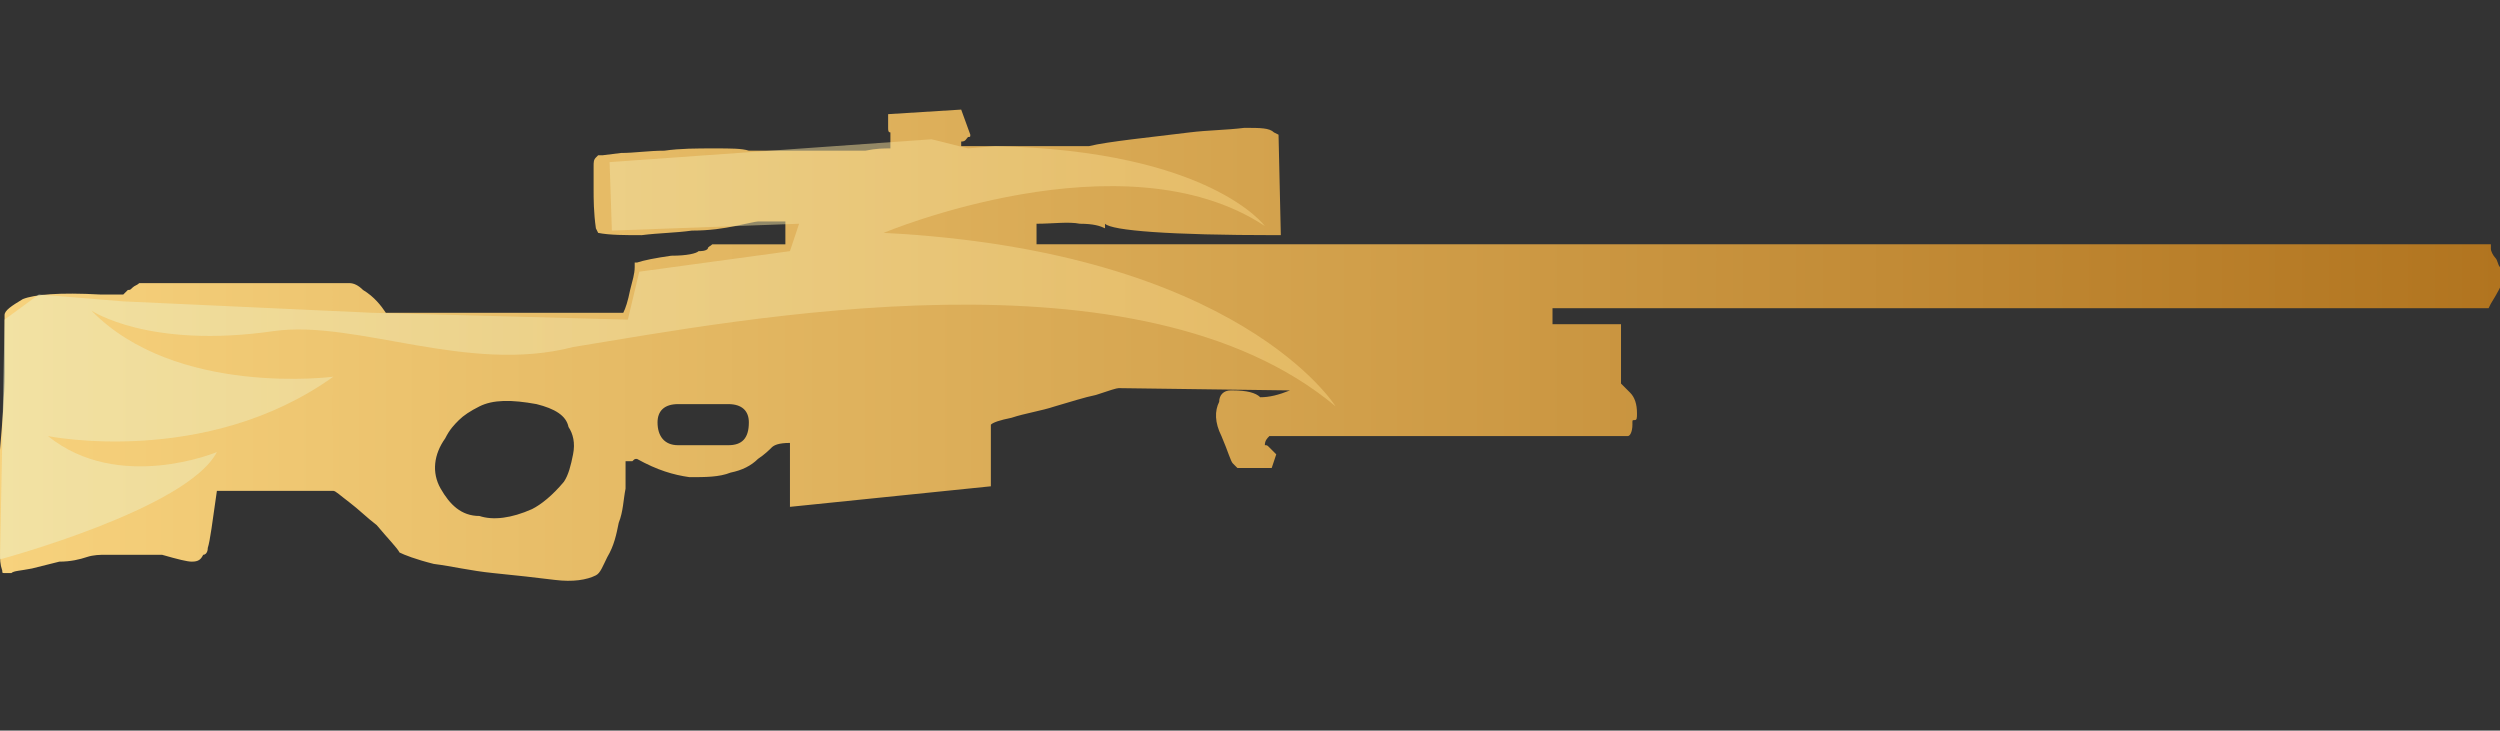 <?xml version="1.0" encoding="utf-8"?>
<!-- Generator: Adobe Illustrator 16.0.0, SVG Export Plug-In . SVG Version: 6.00 Build 0)  -->
<!DOCTYPE svg PUBLIC "-//W3C//DTD SVG 1.0//EN" "http://www.w3.org/TR/2001/REC-SVG-20010904/DTD/svg10.dtd">
<svg version="1.0" id="图层_1" xmlns="http://www.w3.org/2000/svg" xmlns:xlink="http://www.w3.org/1999/xlink" x="0px" y="0px"
	 width="109.5px" height="32px" viewBox="0 0 109.5 32" enable-background="new 0 0 109.5 32" xml:space="preserve">
<rect x="0" y="0" width="109.5" height="32" fill="#333333" stroke="none"/>
<linearGradient id="SVGID_1_" gradientUnits="userSpaceOnUse" x1="0" y1="15.134" x2="109.561" y2="15.134">
	<stop  offset="2.300000e-007" style="stop-color:#F7D27D"/>
	<stop  offset="1" style="stop-color:#B1741F"/>
</linearGradient>
<path fill="url(#SVGID_1_)" d="M109.3,11.3c0.1,0.1,0.1,0.3,0.2,0.4c0.1,0.2,0.1,0.3,0.1,0.5c0,0.3-0.2,0.6-0.5,1.1l-0.1,0.2H68v0.7
	h3v2.6l0.4,0.4c0.2,0.2,0.3,0.5,0.3,0.9c0,0.2,0,0.3-0.1,0.3c-0.1,0-0.1,0-0.1,0.1v0.1c0,0.3-0.1,0.5-0.2,0.5c-0.1,0-0.2,0-0.3,0
	c-0.2,0-0.8,0-1.8,0c-1,0-2.5,0-4.6,0c-2.1,0-5.1,0-9,0c-0.1,0.1-0.2,0.2-0.2,0.4c0.1,0,0.1,0,0.2,0.1l0.3,0.3l-0.2,0.6h-1.5
	L54,20.3c-0.1-0.1-0.2-0.5-0.5-1.2c-0.3-0.6-0.3-1.1-0.1-1.5c0-0.3,0.2-0.5,0.5-0.5H54c0.6,0,1,0.1,1.2,0.3c0.4,0,0.8-0.1,1.3-0.3
	l-7.5-0.1c-0.1,0-0.4,0.1-1,0.3c-0.5,0.1-1.1,0.3-1.8,0.5c-0.6,0.2-1.3,0.3-1.9,0.5c-0.5,0.1-0.8,0.2-0.9,0.3v2.7l-8.8,0.9v-2.8
	c-0.5,0-0.7,0.1-0.8,0.2c-0.1,0.1-0.3,0.3-0.6,0.5c-0.3,0.3-0.7,0.5-1.2,0.6c-0.5,0.2-1.1,0.2-1.8,0.2c-0.7-0.1-1.4-0.3-2.3-0.8
	c-0.1,0-0.1,0-0.2,0.1c-0.1,0-0.2,0-0.3,0c0,0.3,0,0.7,0,1.2c-0.1,0.5-0.1,1-0.3,1.5c-0.1,0.5-0.2,1-0.5,1.5
	c-0.2,0.4-0.3,0.7-0.5,0.8c-0.4,0.2-1,0.3-1.8,0.2c-0.8-0.1-1.7-0.2-2.7-0.3c-1-0.1-1.8-0.3-2.6-0.4c-0.8-0.2-1.3-0.4-1.5-0.5
	C17.4,24,17,23.6,16.5,23c-0.4-0.3-0.8-0.7-1.2-1c-0.4-0.3-0.6-0.5-0.7-0.5H9.5c-0.2,1.4-0.3,2.2-0.4,2.5c0,0.2-0.1,0.3-0.2,0.3
	c-0.1,0.2-0.2,0.3-0.5,0.3c-0.2,0-0.6-0.1-1.3-0.3c-0.5,0-1,0-1.5,0c-0.5,0-0.9,0-1,0c-0.2,0-0.5,0-0.8,0.1
	c-0.3,0.1-0.7,0.2-1.2,0.2c-0.4,0.1-0.8,0.2-1.2,0.3c-0.5,0.1-0.8,0.1-0.9,0.2H0.2c-0.1,0-0.1,0-0.1-0.1C0,24.7,0,24.5,0,24.2
	c0-0.3,0-0.8,0-1.5c0-0.7,0-1.7,0-3c0.1-1.2,0.2-2.3,0.2-3.4c0-1.2,0-2,0-2.5c0-0.2,0.3-0.4,0.8-0.7c0.5-0.2,1.6-0.3,3.4-0.2h1
	l0.1-0.1l0.1-0.1c0.1,0,0.1,0,0.2-0.1c0.1-0.1,0.2-0.1,0.3-0.2h9.2c0.2,0,0.4,0.1,0.6,0.3c0.5,0.3,0.8,0.7,1,1h10.4
	c0.1-0.2,0.2-0.5,0.3-1c0.1-0.4,0.2-0.7,0.2-1v-0.2h0.1c0.3-0.1,0.8-0.2,1.5-0.3c0.7,0,1.1-0.1,1.2-0.2c0.1,0,0.3,0,0.4-0.1
	c0-0.1,0.1-0.1,0.2-0.2h3.2v-1h-1.2c-0.1,0-0.5,0.1-1,0.2c-0.5,0.1-1.1,0.2-1.9,0.2c-0.7,0.1-1.4,0.1-2.2,0.2c-0.7,0-1.4,0-1.9-0.1
	l-0.1-0.2V10c-0.1-0.7-0.1-1.3-0.1-1.7c0-0.4,0-0.8,0-1c0-0.2,0-0.3,0.1-0.4l0.1-0.1h0.2l0.8-0.1c0.6,0,1.2-0.1,1.9-0.1
	c0.7-0.1,1.4-0.1,2.2-0.1c0.7,0,1.2,0,1.5,0.1c0.5,0,1,0,1.5,0c0.6,0,1.2,0,1.9,0c0.6,0,1.1,0,1.7,0c0.5-0.1,0.8-0.1,1.1-0.1V5.8
	c-0.1,0-0.1-0.1-0.1-0.2V5l3.2-0.2h0l0.4,1.1c0,0.1,0,0.1-0.1,0.1c-0.1,0.1-0.1,0.2-0.3,0.2v0.2h5.6c0.4-0.1,1.1-0.2,1.9-0.3
	c0.8-0.1,1.7-0.2,2.5-0.3c0.8-0.1,1.6-0.1,2.4-0.2c0.7,0,1.1,0,1.3,0.2L56,5.9l0.1,4.4h-0.2c-4.7,0-7.2-0.2-7.5-0.5V10
	c-0.2-0.1-0.5-0.2-1.1-0.2c-0.5-0.1-1.2,0-1.9,0v0.9h63.7v0.2C109.1,11,109.2,11.2,109.3,11.3z M31.9,17.7h-2.2
	c-0.6,0-0.9,0.3-0.9,0.8c0,0.6,0.3,1,0.9,1h2.2c0.6,0,0.9-0.3,0.9-1C32.8,18,32.5,17.7,31.9,17.7z M19.3,21.4
	c0.4,0.7,0.9,1.2,1.7,1.2c0.6,0.2,1.4,0.1,2.3-0.3c0.4-0.2,0.9-0.6,1.4-1.2c0.2-0.3,0.3-0.7,0.4-1.2c0.1-0.5,0-0.9-0.2-1.2
	c-0.1-0.5-0.6-0.8-1.4-1c-1.1-0.2-1.9-0.2-2.5,0.1c-0.4,0.2-0.7,0.4-0.9,0.6c-0.2,0.2-0.4,0.4-0.6,0.8C19,19.9,18.9,20.7,19.3,21.4z
	"/>
<linearGradient id="SVGID_2_" gradientUnits="userSpaceOnUse" x1="-214.349" y1="390.889" x2="-205.574" y2="390.889" gradientTransform="matrix(6.652 0 0 -6.652 1425.892 2615.613)">
	<stop  offset="2.300000e-007" style="stop-color:#EDF2CA"/>
	<stop  offset="1" style="stop-color:#F7D27D"/>
</linearGradient>
<path opacity="0.5" fill="url(#SVGID_2_)" enable-background="new    " d="M0,24.5c0,0,8.2-2.2,9.5-4.7c0,0-4.3,1.8-7.4-0.7
	c0,0,6.9,1.4,12.5-2.6c0,0-6.9,0.9-10.6-2.9c0,0,2.5,1.7,8,0.9c3.6-0.5,8.5,1.9,13.1,0.7c7.4-1.2,24.8-4.6,33.4,2.6
	c0,0-4.2-6.8-19.8-7.6c0,0,10.5-4.4,16.7-0.3c0,0-2.4-3.3-11.8-3.5l-1.2,0.1l-1.6-0.4l-14.1,1l0.1,3l8.2-0.3L34.6,11L28,11.9
	L27.5,14l-11.2-0.3L5.4,13.2l-3.7-0.3l-1.5,1.1L0,24.5z"/>
</svg>
